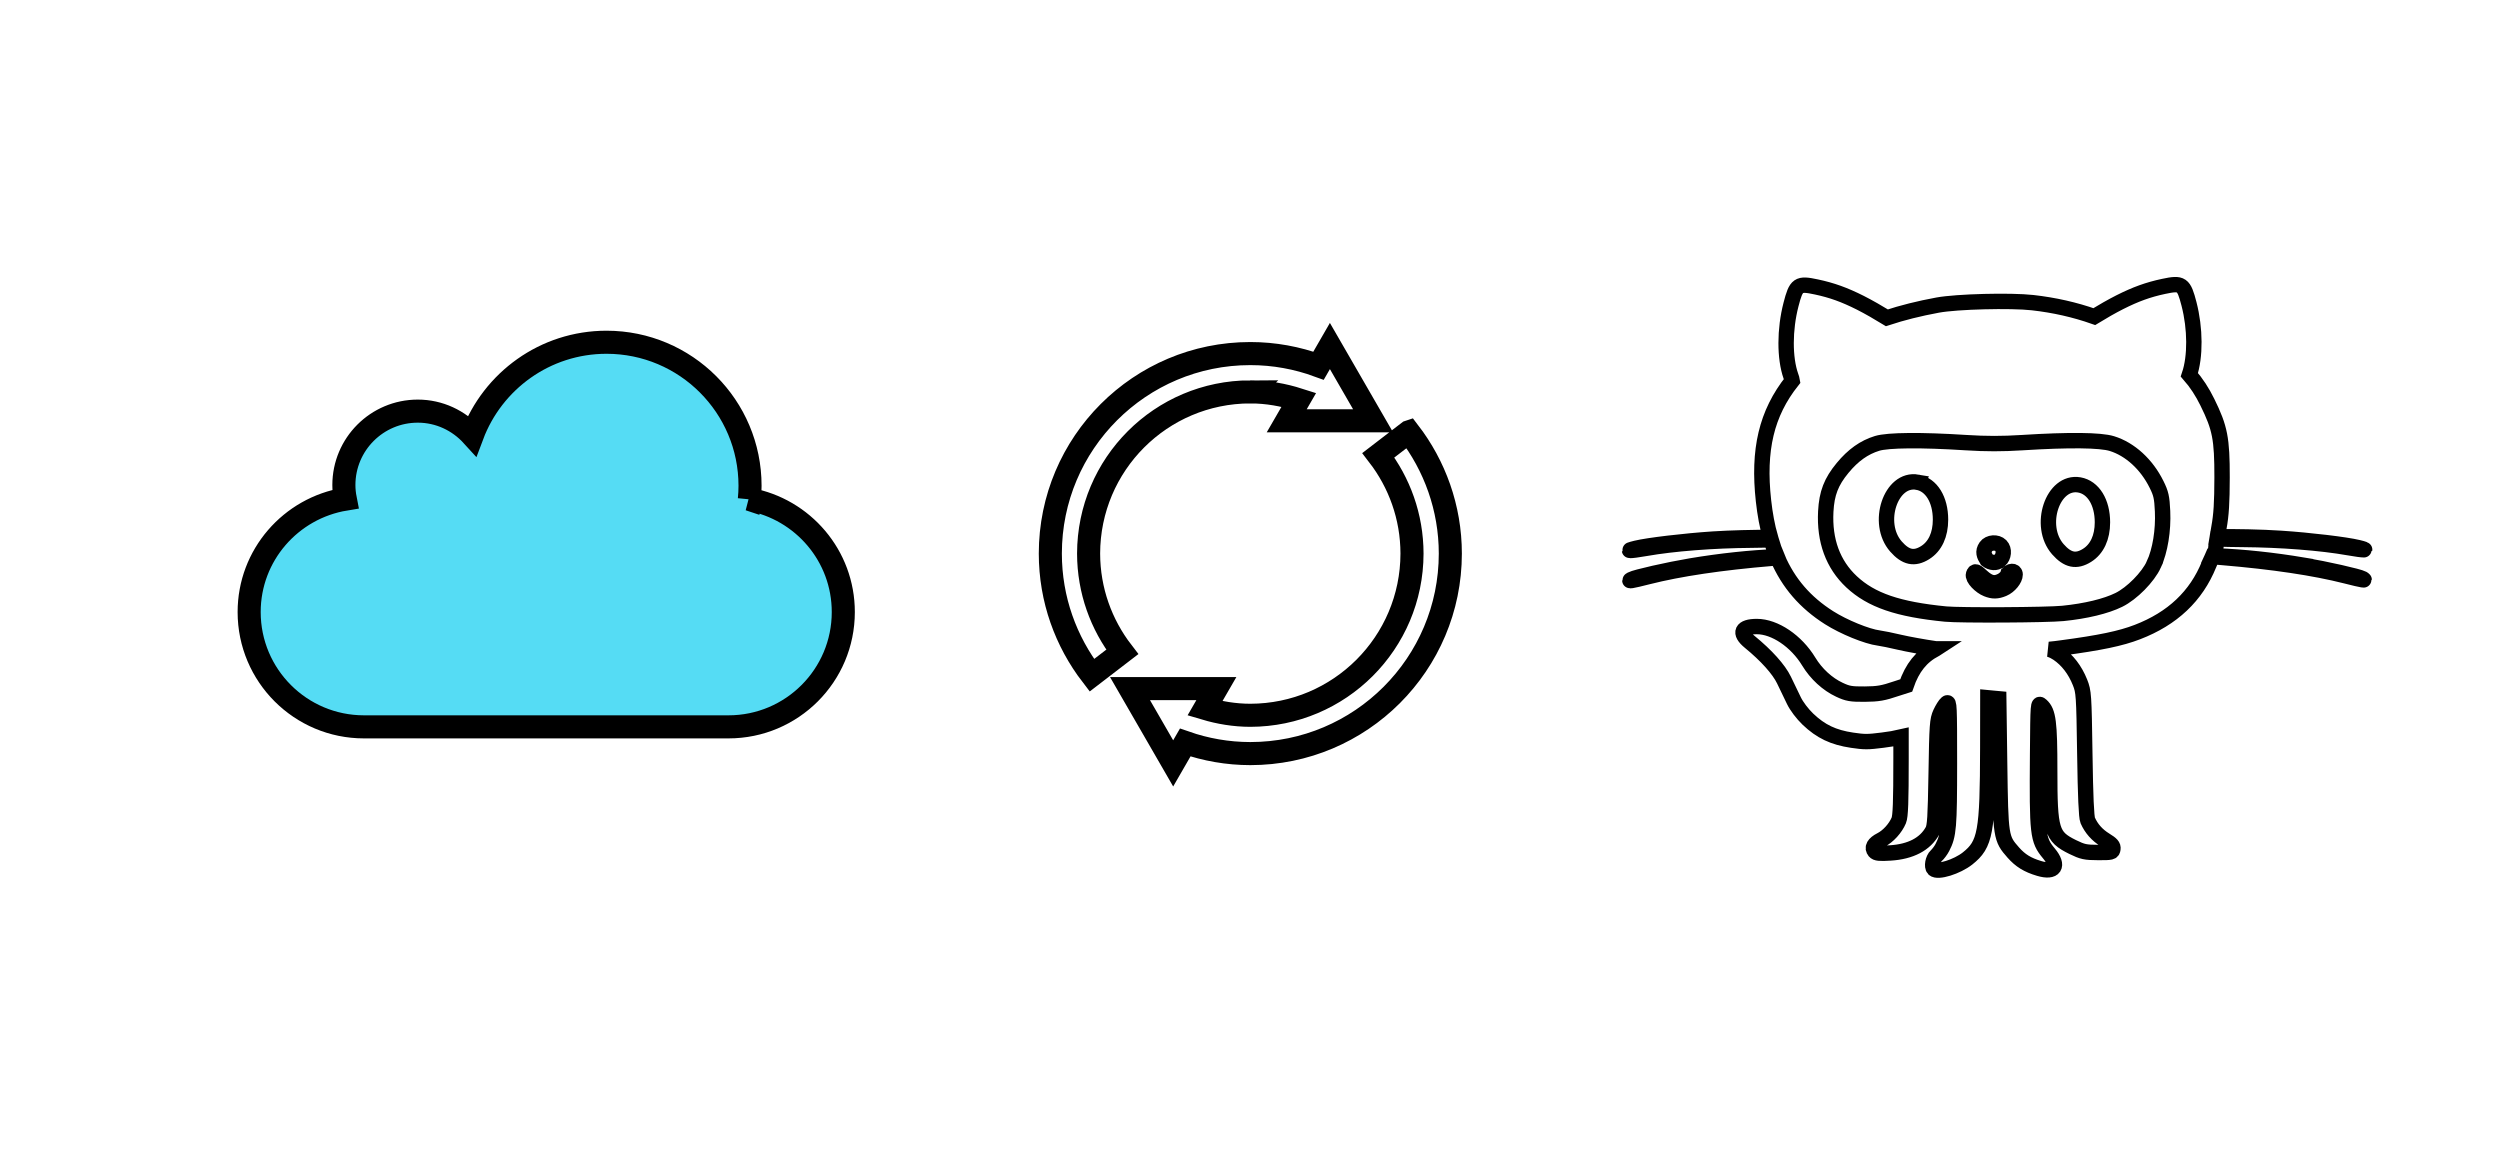 <?xml version="1.0"?>
<svg width="325" height="150" xmlns="http://www.w3.org/2000/svg" xmlns:svg="http://www.w3.org/2000/svg">
 <!-- Created with SVG-edit - http://svg-edit.googlecode.com/ -->
 <g>
  <title>Layer 1</title>
  <path id="svg_1" d="m299.442,73.47c-3.882,-0.653 -7.922,-1.083 -11.203,-1.199l-0.579,-0.019c0.133,-0.291 0.233,-0.488 0.265,-0.517c0.071,-0.058 0.129,-0.304 0.136,-0.543c0,-0.133 0.058,-0.562 0.149,-1.131c0.889,0.032 2.069,0.058 3.355,0.068c4.968,0.039 10.165,0.44 13.731,1.07c2.124,0.375 2.825,0.362 1.257,-0.019c-1.587,-0.385 -6.293,-0.95 -10.043,-1.196c-2.518,-0.171 -6.128,-0.236 -8.255,-0.2c0.061,-0.368 0.133,-0.779 0.207,-1.199c0.301,-1.626 0.401,-3.261 0.407,-6.516c0.006,-5.049 -0.265,-6.439 -1.91,-9.778c-0.669,-1.364 -1.425,-2.521 -2.34,-3.568c0.798,-2.356 0.779,-6.006 -0.048,-9.205c-0.682,-2.625 -0.921,-2.793 -3.3,-2.288c-2.017,0.43 -3.633,1.015 -5.705,2.059c-0.979,0.495 -2.33,1.264 -3.31,1.868c-2.553,-0.899 -5.194,-1.493 -8.013,-1.813c-2.857,-0.323 -9.862,-0.142 -12.347,0.317c-2.431,0.449 -4.619,0.999 -6.6,1.652c-0.989,-0.611 -2.424,-1.435 -3.449,-1.952c-2.082,-1.047 -3.698,-1.629 -5.721,-2.059c-2.372,-0.507 -2.618,-0.336 -3.297,2.288c-0.84,3.242 -0.847,6.953 -0.016,9.302c0.097,0.268 0.155,0.459 0.178,0.608c-3.368,4.241 -4.467,8.986 -3.736,15.609c0.191,1.726 0.485,3.31 0.895,4.761c-2.149,-0.013 -5.207,0.065 -7.415,0.207c-3.756,0.249 -8.462,0.808 -10.049,1.193c-1.564,0.381 -0.869,0.394 1.257,0.023c3.565,-0.627 8.766,-1.034 13.731,-1.07c0.937,-0.003 1.813,-0.023 2.566,-0.042c0.226,0.766 0.485,1.497 0.779,2.191l-0.023,0.003c-3.281,0.113 -7.318,0.543 -11.2,1.196c-2.912,0.488 -7.211,1.464 -7.712,1.745c-0.527,0.294 -0.097,0.229 2.159,-0.343c4.115,-1.041 9.464,-1.839 16.09,-2.395l0.74,-0.065c1.422,3.303 3.614,5.825 6.71,7.79c1.894,1.206 4.929,2.444 6.458,2.638c0.42,0.052 1.642,0.304 2.715,0.556c1.076,0.252 3.181,0.63 4.674,0.847l0.036,0c-0.029,0.019 -0.055,0.032 -0.081,0.052c-1.81,0.941 -2.987,2.405 -3.779,4.709c-0.356,0.107 -0.798,0.252 -1.277,0.417c-1.71,0.582 -2.376,0.701 -4.108,0.714c-1.797,0.013 -2.224,-0.065 -3.297,-0.569c-1.561,-0.727 -3.016,-2.065 -3.985,-3.662c-1.619,-2.67 -4.418,-4.557 -6.752,-4.557c-1.994,0 -2.372,0.808 -0.931,1.988c2.172,1.775 3.795,3.585 4.461,4.968c0.375,0.776 0.95,1.975 1.283,2.663c0.352,0.734 1.105,1.729 1.823,2.418c1.687,1.61 3.316,2.379 5.747,2.741c1.629,0.239 2.03,0.239 3.953,-0.006c0.928,-0.113 1.71,-0.246 2.411,-0.41c0,0.789 0,1.697 0,2.764c0,5.708 -0.068,7.544 -0.294,8.081c-0.427,1.021 -1.383,2.072 -2.314,2.544c-0.928,0.472 -1.215,0.992 -0.824,1.471c0.217,0.259 0.634,0.304 2.033,0.213c2.657,-0.165 4.535,-1.147 5.492,-2.88c0.307,-0.556 0.378,-1.674 0.475,-7.492c0.103,-6.313 0.149,-6.92 0.559,-7.822c0.249,-0.537 0.608,-1.118 0.808,-1.277c0.336,-0.278 0.359,0.272 0.359,7.822c-0.003,8.333 -0.087,9.338 -0.921,10.941c-0.187,0.365 -0.543,0.84 -0.792,1.067c-0.436,0.398 -0.621,1.416 -0.317,1.723c0.501,0.498 3.012,-0.284 4.383,-1.364c2.334,-1.849 2.612,-3.378 2.631,-14.419l0.01,-6.477l0.708,0.068l0.708,0.065l0.116,8.472c0.133,9.538 0.152,9.677 1.775,11.52c0.921,1.041 1.849,1.616 3.358,2.065c2.02,0.608 2.628,-0.33 1.27,-1.956c-1.477,-1.768 -1.548,-2.444 -1.467,-12.91c0.055,-6.71 0.055,-6.71 0.488,-6.319c0.911,0.827 1.086,2.185 1.086,8.478c0,7.816 0.223,8.559 2.983,9.923c1.29,0.63 1.652,0.708 3.303,0.714c1.758,0.006 1.865,-0.019 1.93,-0.478c0.055,-0.372 -0.162,-0.624 -0.983,-1.125c-1.076,-0.663 -1.823,-1.509 -2.292,-2.576c-0.178,-0.41 -0.297,-3.1 -0.378,-8.637c-0.116,-7.735 -0.142,-8.087 -0.624,-9.299c-0.65,-1.629 -1.642,-2.915 -2.899,-3.769c-0.326,-0.213 -0.653,-0.391 -1.076,-0.524c0.52,-0.052 1.025,-0.107 1.513,-0.178c5.081,-0.676 7.767,-1.238 9.923,-2.072c4.561,-1.755 7.644,-4.671 9.315,-8.805c0.149,-0.368 0.297,-0.718 0.423,-0.999l1.286,0.107c6.629,0.559 11.979,1.358 16.093,2.402c2.256,0.572 2.686,0.64 2.159,0.339c-0.491,-0.275 -4.79,-1.248 -7.699,-1.736zm-19.439,-0.1c-0.753,1.655 -2.854,3.782 -4.551,4.616c-1.674,0.827 -4.299,1.458 -7.273,1.758c-2.033,0.207 -13.372,0.268 -15.243,0.084c-6.196,-0.608 -9.668,-1.8 -12.228,-4.189c-2.424,-2.269 -3.555,-5.349 -3.358,-9.141c0.126,-2.372 0.698,-3.863 2.195,-5.673c1.361,-1.648 2.793,-2.667 4.48,-3.184c1.412,-0.433 5.747,-0.472 11.575,-0.097c2.576,0.165 4.706,0.165 7.279,0c6.096,-0.385 10.165,-0.343 11.668,0.123c2.363,0.73 4.515,2.696 5.808,5.314c0.582,1.17 0.695,1.668 0.779,3.475c0.116,2.489 -0.314,5.133 -1.131,6.914zm-30.739,-10.686c-3.468,-0.608 -5.45,5.33 -2.789,8.362c1.264,1.438 2.385,1.674 3.788,0.802c1.299,-0.811 2.004,-2.327 2.004,-4.292c0,-2.621 -1.193,-4.548 -3.003,-4.871zm21.052,0.356c-3.468,-0.608 -5.453,5.324 -2.793,8.359c1.267,1.438 2.385,1.678 3.791,0.798c1.296,-0.808 2.004,-2.327 2.004,-4.292c0,-2.612 -1.193,-4.545 -3.003,-4.865zm-9.328,11.675c-0.074,0.239 -0.436,0.595 -0.802,0.785c-0.924,0.475 -1.59,0.31 -2.566,-0.579c-0.604,-0.546 -0.879,-0.834 -1.063,-0.262c-0.171,0.53 0.905,1.594 1.736,1.92c0.763,0.304 1.309,0.314 2.137,-0.032c0.821,-0.343 1.539,-1.264 1.539,-1.862c0,-0.556 -0.798,-0.53 -0.979,0.029zm-1.025,-1.859c0.527,-0.465 0.646,-1.422 0.142,-1.93s-1.529,-0.43 -1.93,0.139c-0.465,0.666 -0.217,1.173 0.116,1.713c0.517,0.401 1.212,0.482 1.671,0.078z" fill-opacity="0" stroke-linecap="null" stroke-linejoin="null" stroke-dasharray="null" stroke-width="2" stroke="#000000" fill="#000000"/>
  <path id="svg_4" d="m162.538,50.945c2.208,0.002 4.318,0.385 6.316,1.024l-1.581,2.735l11.226,0l-2.807,-4.863l-2.805,-4.859l-1.477,2.561c-2.767,-1.012 -5.75,-1.578 -8.87,-1.578c-14.359,0 -25.998,11.639 -25.998,25.998c0,5.96 2.027,11.436 5.4,15.822l3.953,-3.035c-2.728,-3.545 -4.368,-7.969 -4.377,-12.785c0.02,-11.61 9.412,-21.003 21.021,-21.021zm20.6,5.202l-3.953,3.037c2.728,3.544 4.368,7.966 4.376,12.783c-0.02,11.608 -9.412,21.001 -21.021,21.021c-2.058,-0.004 -4.025,-0.338 -5.901,-0.897l1.488,-2.573l-11.226,0l2.805,4.859l2.807,4.864l1.565,-2.715c2.654,0.924 5.495,1.439 8.462,1.441c14.361,-0.004 25.998,-11.642 26.002,-26.002c-0.004,-5.96 -2.032,-11.434 -5.403,-15.819z" fill-opacity="0" stroke-linecap="null" stroke-linejoin="null" stroke-dasharray="null" stroke-width="3" stroke="#000000" fill="#000000"/>
  <path id="svg_7" d="m97.415,64.913c0.057,-0.582 0.09,-1.17 0.09,-1.764c0,-10.304 -8.352,-18.657 -18.657,-18.657c-7.997,0 -14.8,5.042 -17.454,12.116c-1.758,-1.928 -4.266,-3.161 -7.081,-3.161c-5.307,0 -9.609,4.301 -9.609,9.609c0,0.627 0.069,1.239 0.185,1.83c-7.081,1.167 -12.499,7.272 -12.499,14.681c0,8.245 6.684,14.925 14.925,14.925l47.388,0c8.245,0 14.925,-6.681 14.925,-14.925c0.003,-7.316 -5.269,-13.376 -12.215,-14.654z" stroke-linecap="null" stroke-linejoin="null" stroke-dasharray="null" stroke-width="3" stroke="#000000" fill="#55dcf4"/>
 </g>
</svg>
